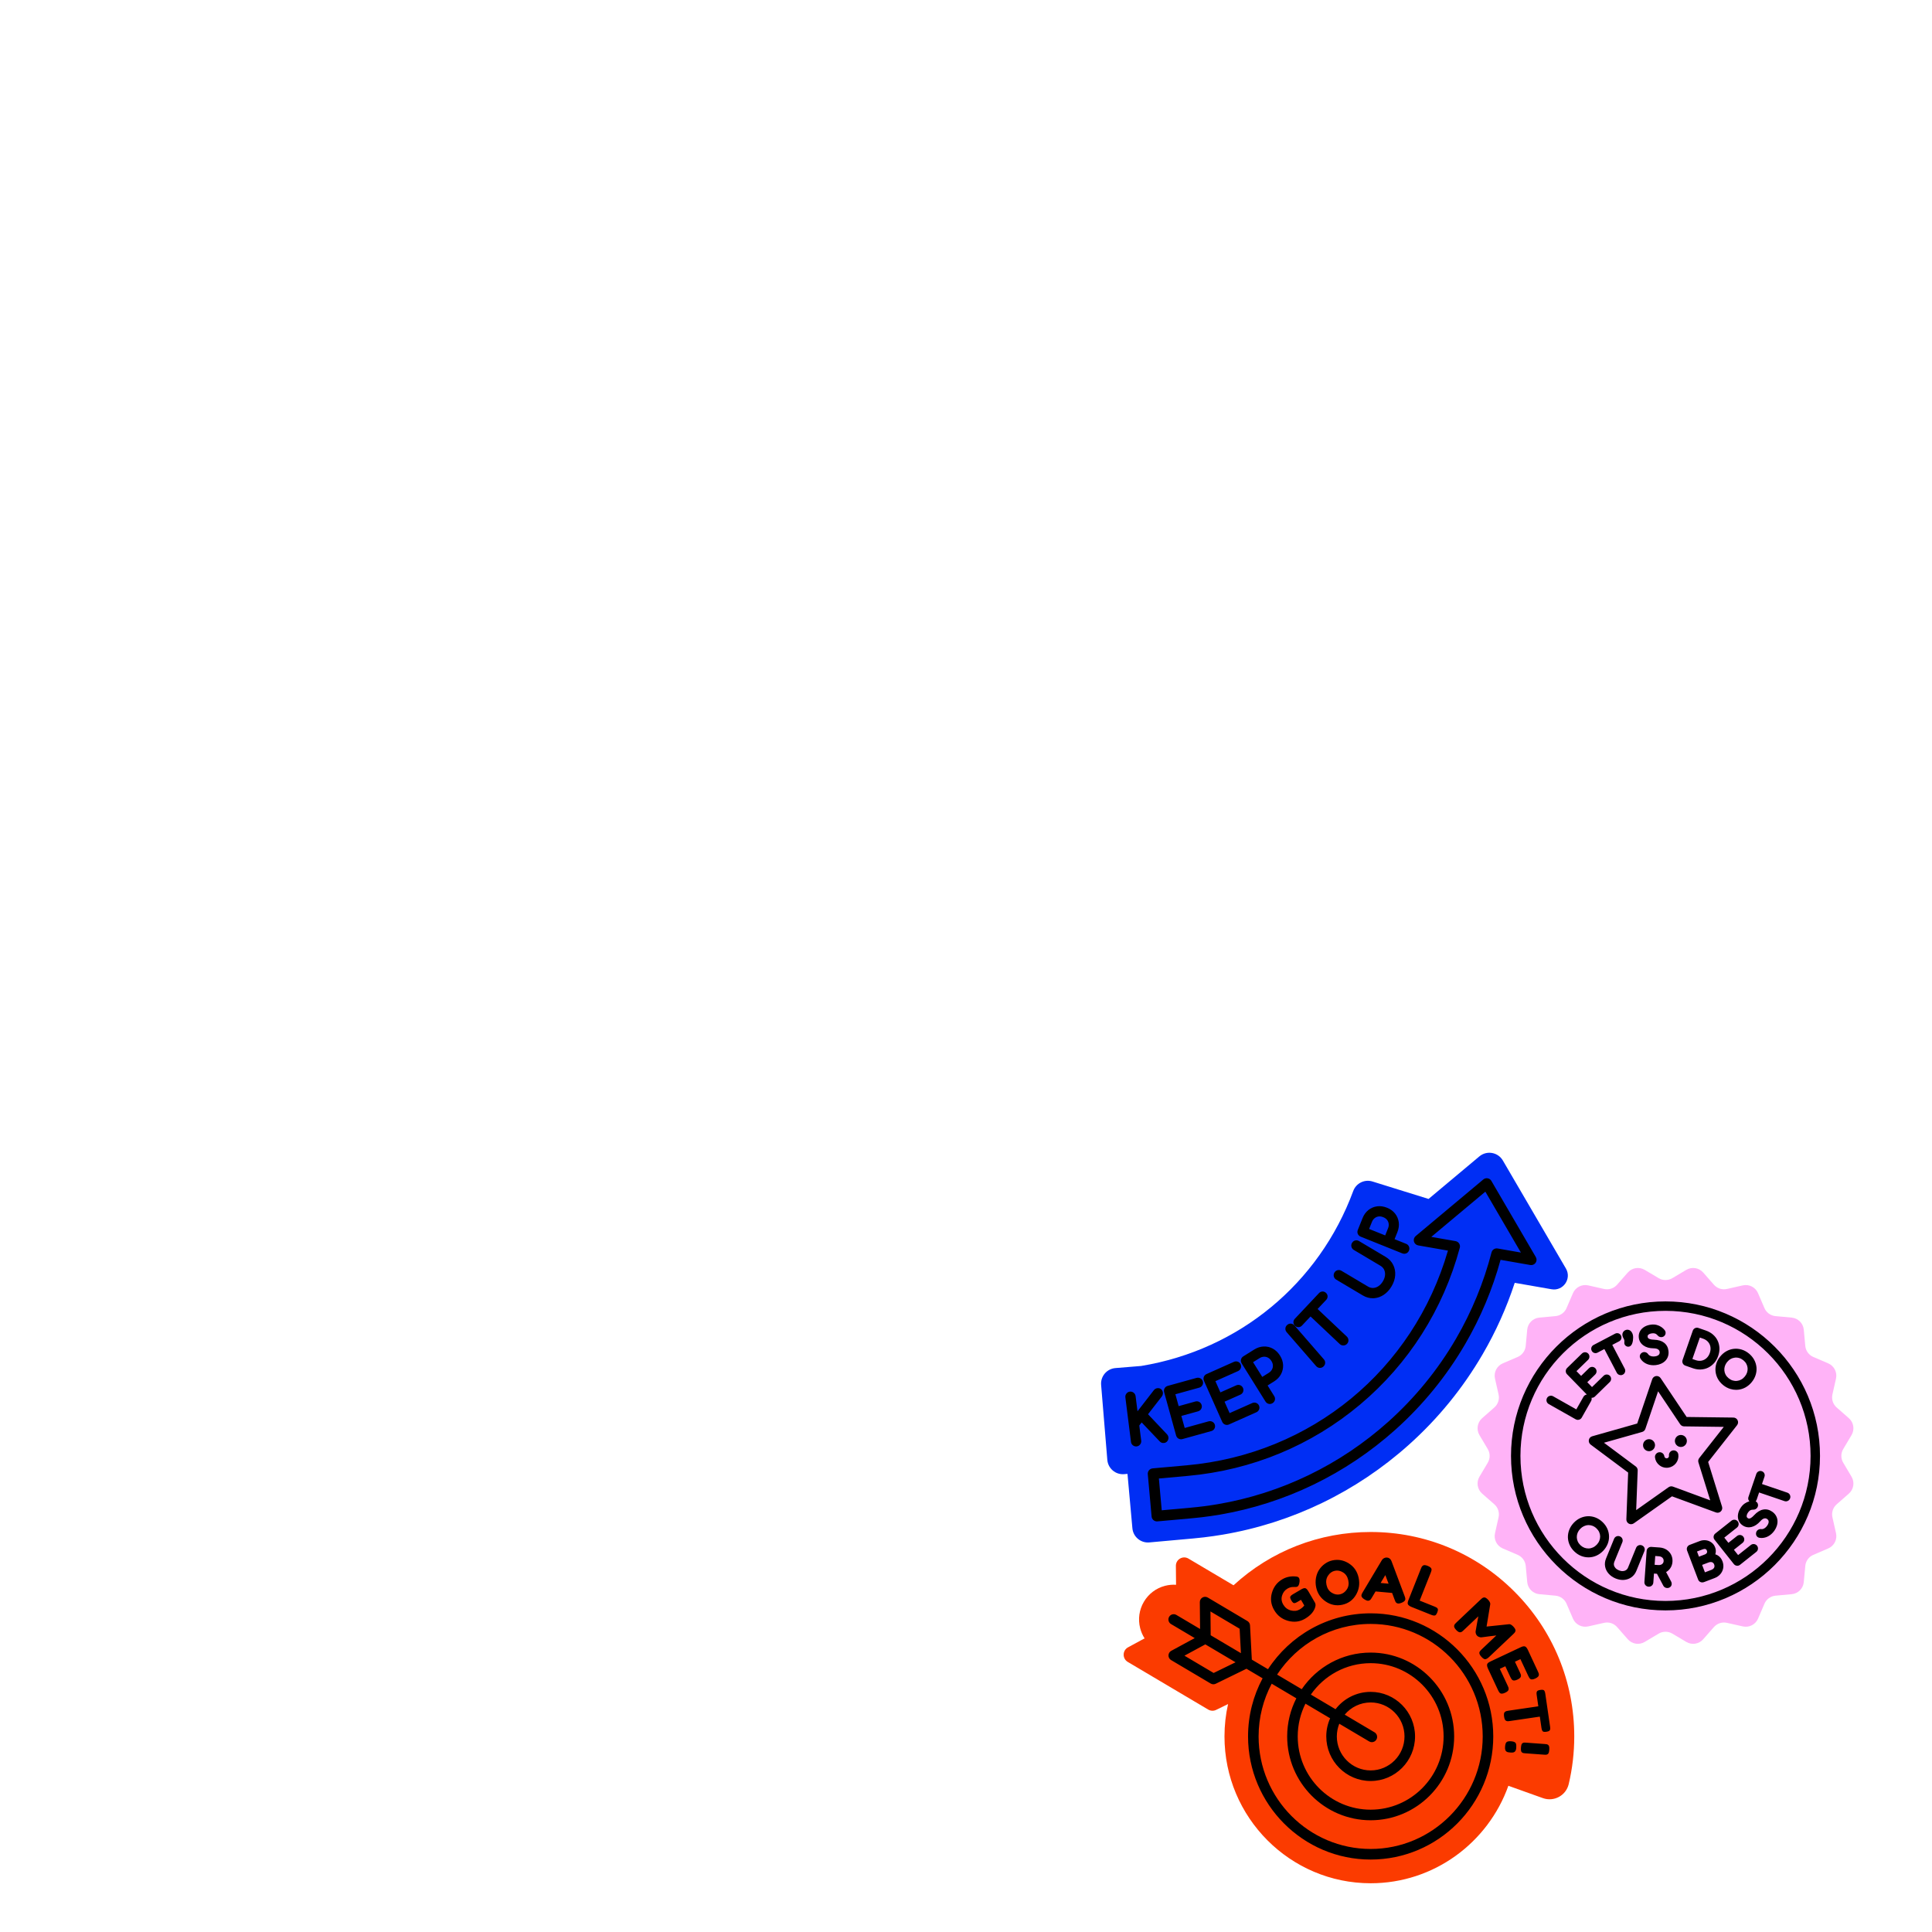 <svg xmlns="http://www.w3.org/2000/svg" xmlns:xlink="http://www.w3.org/1999/xlink" width="500" zoomAndPan="magnify" viewBox="0 0 375 375" height="500" preserveAspectRatio="xMidYMid meet" version="1.0"><defs><clipPath id="846aa68e19"><path d="M 213 223 L 305 223 L 305 300 L 213 300 Z M 213 223 " clip-rule="nonzero"/></clipPath><clipPath id="8657bae47a"><path d="M 208.852 232.656 L 301.949 221.613 L 309.988 289.387 L 216.891 300.43 Z M 208.852 232.656 " clip-rule="nonzero"/></clipPath><clipPath id="761ab7c13a"><path d="M 208.852 232.656 L 301.949 221.613 L 309.988 289.387 L 216.891 300.43 Z M 208.852 232.656 " clip-rule="nonzero"/></clipPath><clipPath id="ef90df4021"><path d="M 208.852 232.656 L 301.949 221.613 L 309.988 289.387 L 216.891 300.43 Z M 208.852 232.656 " clip-rule="nonzero"/></clipPath><clipPath id="0ded8dd9ff"><path d="M 218 228 L 299 228 L 299 296 L 218 296 Z M 218 228 " clip-rule="nonzero"/></clipPath><clipPath id="f2dbe218ab"><path d="M 208.852 232.656 L 301.949 221.613 L 309.988 289.387 L 216.891 300.43 Z M 208.852 232.656 " clip-rule="nonzero"/></clipPath><clipPath id="24a56f3e74"><path d="M 208.852 232.656 L 301.949 221.613 L 309.988 289.387 L 216.891 300.43 Z M 208.852 232.656 " clip-rule="nonzero"/></clipPath><clipPath id="f64a05c4ab"><path d="M 208.852 232.656 L 301.949 221.613 L 309.988 289.387 L 216.891 300.43 Z M 208.852 232.656 " clip-rule="nonzero"/></clipPath><clipPath id="b2e24b9268"><path d="M 286.523 246 L 360 246 L 360 319.34 L 286.523 319.34 Z M 286.523 246 " clip-rule="nonzero"/></clipPath><clipPath id="9f63dcfa3e"><path d="M 218 297.324 L 305.566 297.324 L 305.566 365.574 L 218 365.574 Z M 218 297.324 " clip-rule="nonzero"/></clipPath></defs><g clip-path="url(#846aa68e19)"><g clip-path="url(#8657bae47a)"><g clip-path="url(#761ab7c13a)"><g clip-path="url(#ef90df4021)"><path fill="#002ef4" d="M 301.152 250.242 L 294.008 248.996 C 292.426 253.824 290.336 258.477 287.77 262.875 C 283.941 269.445 279.125 275.355 273.449 280.434 C 263.254 289.566 250.766 295.598 237.344 297.871 C 236.141 298.074 234.922 298.25 233.699 298.395 C 233.008 298.477 232.309 298.551 231.617 298.613 L 223.082 299.383 C 221.418 299.531 219.945 298.301 219.797 296.633 L 218.844 286.078 L 218.195 286.133 C 216.531 286.27 215.07 285.027 214.93 283.363 L 213.727 268.812 C 213.59 267.145 214.828 265.684 216.492 265.543 L 221.496 265.133 C 240.523 261.996 256.039 249.121 262.664 231.168 C 263.223 229.656 264.863 228.848 266.398 229.328 L 277.281 232.715 L 287.148 224.453 C 288.586 223.254 290.758 223.633 291.703 225.254 L 303.945 246.223 C 305.102 248.207 303.41 250.641 301.152 250.242 Z M 301.152 250.242 " fill-opacity="1" fill-rule="nonzero"/></g></g></g></g><g clip-path="url(#0ded8dd9ff)"><g clip-path="url(#f2dbe218ab)"><g clip-path="url(#24a56f3e74)"><g clip-path="url(#f64a05c4ab)"><path fill="#000000" d="M 298.105 244 L 289.469 229.203 C 289.316 228.938 289.055 228.758 288.754 228.707 C 288.457 228.652 288.148 228.734 287.914 228.93 L 274.781 239.922 C 274.473 240.176 274.344 240.594 274.445 240.98 C 274.551 241.367 274.871 241.66 275.266 241.73 L 281.047 242.742 C 274.324 265.93 254.535 282.246 230.336 284.418 L 223.723 285.012 C 223.449 285.039 223.199 285.168 223.023 285.379 C 222.848 285.586 222.762 285.859 222.785 286.133 L 223.527 294.363 C 223.551 294.637 223.684 294.887 223.895 295.062 C 224.105 295.238 224.375 295.324 224.648 295.301 L 231.262 294.703 C 231.922 294.645 232.578 294.578 233.238 294.5 C 234.395 294.363 235.547 294.195 236.688 294.004 C 249.379 291.848 261.191 286.145 270.836 277.508 C 276.203 272.699 280.758 267.113 284.383 260.895 C 287.379 255.758 289.688 250.258 291.258 244.531 L 297.035 245.539 C 297.43 245.609 297.828 245.441 298.059 245.113 C 298.289 244.781 298.309 244.348 298.105 244 Z M 290.684 242.328 C 290.152 242.238 289.641 242.566 289.508 243.086 C 287.984 248.965 285.66 254.605 282.605 259.852 C 279.09 265.883 274.668 271.305 269.461 275.965 C 260.105 284.344 248.656 289.875 236.344 291.965 C 234.609 292.258 232.84 292.488 231.082 292.645 L 225.492 293.148 L 224.938 286.977 L 230.523 286.473 C 242.973 285.355 254.547 280.562 264.004 272.613 C 273.426 264.695 280.113 254.172 283.344 242.191 C 283.422 241.91 283.375 241.609 283.219 241.367 C 283.066 241.121 282.812 240.953 282.527 240.902 L 277.812 240.078 L 288.305 231.301 L 295.207 243.121 Z M 221.133 276.688 L 221.508 279.625 C 221.539 279.895 221.469 280.148 221.301 280.363 C 221.137 280.578 220.906 280.711 220.641 280.746 C 220.637 280.746 220.637 280.746 220.633 280.746 C 220.367 280.777 220.113 280.707 219.902 280.539 C 219.688 280.375 219.555 280.145 219.523 279.879 L 218.434 271.234 C 218.398 270.965 218.469 270.711 218.637 270.496 C 218.805 270.281 219.031 270.148 219.301 270.113 C 219.562 270.082 219.82 270.152 220.035 270.32 C 220.25 270.484 220.383 270.715 220.418 270.984 L 220.789 273.93 L 223.941 269.859 C 224.043 269.73 224.145 269.637 224.254 269.574 C 224.371 269.504 224.5 269.461 224.645 269.441 C 224.645 269.441 224.648 269.441 224.652 269.441 C 225.031 269.398 225.273 269.543 225.414 269.676 C 225.59 269.84 225.691 270.062 225.719 270.312 C 225.738 270.562 225.676 270.801 225.527 271.031 L 225.504 271.062 L 222.832 274.504 L 226.52 278.402 C 226.695 278.602 226.789 278.832 226.797 279.074 C 226.801 279.312 226.727 279.535 226.582 279.723 C 226.426 279.922 226.211 280.047 225.961 280.078 C 225.613 280.133 225.301 280.008 225.082 279.754 L 221.598 276.094 Z M 225.961 270.23 C 225.887 269.965 225.918 269.699 226.047 269.469 C 226.176 269.234 226.387 269.074 226.656 269 L 232.25 267.449 C 232.504 267.383 232.754 267.406 232.984 267.523 C 233.23 267.648 233.402 267.859 233.477 268.137 C 233.551 268.391 233.512 268.652 233.375 268.887 C 233.238 269.113 233.031 269.273 232.773 269.344 L 228.141 270.625 L 228.777 272.93 L 232.016 272.031 C 232.281 271.957 232.543 271.988 232.777 272.117 C 233.008 272.25 233.168 272.457 233.238 272.719 C 233.312 272.977 233.281 273.238 233.148 273.469 C 233.02 273.699 232.805 273.859 232.539 273.938 L 229.301 274.832 L 229.949 277.168 L 234.582 275.883 C 234.836 275.812 235.094 275.844 235.328 275.965 C 235.57 276.098 235.734 276.301 235.805 276.559 C 235.883 276.832 235.844 277.102 235.699 277.336 C 235.562 277.555 235.355 277.703 235.105 277.773 L 229.512 279.324 C 229.457 279.34 229.402 279.348 229.344 279.355 C 229.133 279.379 228.93 279.34 228.746 279.234 C 228.52 279.105 228.355 278.895 228.281 278.629 Z M 233.691 268.02 C 233.578 267.766 233.57 267.5 233.664 267.25 C 233.758 267 233.945 266.812 234.199 266.699 L 239.504 264.332 C 239.742 264.227 239.996 264.215 240.238 264.297 C 240.5 264.383 240.699 264.566 240.816 264.828 C 240.922 265.07 240.926 265.332 240.824 265.586 C 240.723 265.832 240.543 266.02 240.301 266.125 L 235.91 268.082 L 236.879 270.262 L 239.949 268.898 C 240.199 268.785 240.465 268.773 240.715 268.871 C 240.961 268.965 241.152 269.148 241.262 269.395 C 241.371 269.641 241.379 269.902 241.285 270.152 C 241.188 270.398 241.004 270.59 240.75 270.703 L 237.68 272.07 L 238.668 274.285 L 243.059 272.332 C 243.301 272.223 243.559 272.211 243.809 272.301 C 244.066 272.395 244.258 272.574 244.367 272.812 C 244.484 273.078 244.488 273.348 244.379 273.602 C 244.273 273.836 244.094 274.016 243.855 274.121 L 238.551 276.484 C 238.449 276.531 238.348 276.559 238.246 276.57 C 238.09 276.59 237.934 276.57 237.785 276.512 C 237.539 276.418 237.344 276.234 237.23 275.977 Z M 245.629 272.035 C 245.777 272.27 245.992 272.426 246.25 272.484 C 246.363 272.512 246.473 272.516 246.582 272.504 C 246.727 272.484 246.871 272.438 247.004 272.352 C 247.238 272.203 247.398 271.988 247.457 271.73 C 247.516 271.473 247.469 271.207 247.32 270.973 L 246.039 268.922 L 247.293 268.137 C 247.887 267.77 248.34 267.297 248.637 266.742 C 248.938 266.184 249.074 265.582 249.047 264.953 C 249.023 264.332 248.82 263.715 248.457 263.133 C 248.082 262.535 247.613 262.074 247.062 261.773 C 246.512 261.469 245.906 261.328 245.273 261.355 C 244.645 261.379 244.023 261.578 243.434 261.949 L 241.332 263.262 C 241.094 263.41 240.938 263.625 240.879 263.887 C 240.816 264.145 240.867 264.406 241.012 264.641 Z M 247.066 265.035 C 247.082 265.32 247.02 265.578 246.883 265.828 C 246.746 266.086 246.539 266.297 246.258 266.473 L 245.004 267.258 L 243.219 264.398 L 244.473 263.617 C 244.754 263.441 245.035 263.352 245.324 263.34 C 245.613 263.328 245.879 263.391 246.129 263.527 C 246.387 263.668 246.598 263.879 246.785 264.18 C 246.965 264.461 247.055 264.742 247.066 265.035 Z M 249.742 258.578 C 249.562 258.367 249.477 258.117 249.492 257.852 C 249.512 257.586 249.633 257.352 249.844 257.168 C 250.051 256.984 250.301 256.898 250.566 256.918 C 250.832 256.934 251.07 257.059 251.25 257.266 L 256.961 263.844 C 257.145 264.055 257.23 264.305 257.211 264.57 C 257.195 264.836 257.074 265.07 256.863 265.254 C 256.703 265.395 256.52 265.477 256.324 265.5 C 256.262 265.508 256.203 265.512 256.141 265.508 C 255.875 265.488 255.637 265.367 255.457 265.156 Z M 251.363 257.34 C 251.168 257.152 251.059 256.922 251.051 256.664 C 251.047 256.41 251.141 256.172 251.324 255.977 L 252.984 254.215 L 256.02 250.988 C 256.207 250.793 256.438 250.688 256.691 250.68 C 256.949 250.672 257.184 250.766 257.379 250.953 C 257.57 251.129 257.676 251.359 257.684 251.613 C 257.691 251.871 257.598 252.105 257.41 252.305 L 255.746 254.074 L 261.414 259.426 C 261.605 259.609 261.715 259.844 261.73 260.109 C 261.746 260.383 261.648 260.633 261.457 260.84 C 261.293 261.012 261.086 261.117 260.855 261.145 C 260.824 261.148 260.789 261.148 260.758 261.152 C 260.492 261.16 260.242 261.066 260.047 260.879 L 254.375 255.527 L 252.715 257.289 C 252.531 257.488 252.301 257.594 252.043 257.602 C 251.789 257.609 251.555 257.52 251.363 257.34 Z M 258.895 247.766 C 258.828 247.508 258.867 247.246 259.008 247.008 C 259.152 246.77 259.359 246.609 259.617 246.543 C 259.879 246.477 260.141 246.52 260.379 246.66 L 265.531 249.723 C 265.863 249.918 266.195 250.008 266.539 249.992 C 266.891 249.977 267.223 249.863 267.551 249.648 C 267.887 249.422 268.184 249.102 268.426 248.688 C 268.668 248.281 268.805 247.875 268.836 247.48 C 268.867 247.094 268.805 246.75 268.652 246.43 C 268.5 246.121 268.262 245.875 267.93 245.676 L 262.777 242.613 C 262.539 242.473 262.379 242.258 262.312 242 C 262.246 241.746 262.285 241.48 262.426 241.242 C 262.613 240.93 262.867 240.812 263.051 240.77 C 263.305 240.711 263.559 240.754 263.793 240.895 L 268.949 243.957 C 269.598 244.344 270.09 244.855 270.406 245.488 C 270.723 246.109 270.855 246.797 270.805 247.531 C 270.758 248.25 270.52 248.973 270.102 249.68 C 269.68 250.395 269.156 250.953 268.547 251.348 C 268.02 251.691 267.457 251.895 266.875 251.965 C 266.77 251.977 266.664 251.988 266.555 251.988 C 265.852 252.012 265.164 251.828 264.512 251.438 L 259.359 248.375 C 259.121 248.234 258.961 248.023 258.895 247.766 Z M 264.109 240.035 L 272.188 243.281 C 272.352 243.348 272.523 243.371 272.684 243.352 C 272.777 243.34 272.867 243.316 272.953 243.281 C 273.195 243.176 273.383 242.984 273.484 242.73 L 273.484 242.727 C 273.586 242.469 273.586 242.203 273.48 241.961 C 273.379 241.715 273.188 241.531 272.93 241.426 L 270.684 240.523 L 271.234 239.152 C 271.492 238.504 271.582 237.855 271.496 237.23 C 271.41 236.602 271.168 236.035 270.777 235.543 C 270.387 235.055 269.863 234.68 269.223 234.422 C 268.582 234.164 267.949 234.07 267.34 234.141 C 267.328 234.145 267.312 234.145 267.301 234.148 C 266.676 234.23 266.105 234.469 265.605 234.867 C 265.113 235.258 264.73 235.789 264.473 236.434 L 263.551 238.734 C 263.445 238.992 263.445 239.258 263.551 239.504 C 263.66 239.75 263.852 239.934 264.109 240.035 Z M 266.82 236.441 C 267.047 236.262 267.297 236.156 267.578 236.117 C 267.871 236.082 268.168 236.125 268.492 236.258 C 268.805 236.383 269.043 236.551 269.227 236.777 C 269.402 237 269.508 237.246 269.543 237.531 C 269.582 237.82 269.543 238.113 269.414 238.422 L 268.867 239.793 L 265.742 238.539 L 266.293 237.168 C 266.418 236.859 266.59 236.621 266.82 236.441 Z M 266.82 236.441 " fill-opacity="1" fill-rule="nonzero"/></g></g></g></g><g clip-path="url(#b2e24b9268)"><path fill="#ffb3f7" d="M 359.383 286.629 C 360.023 287.703 359.805 289.082 358.863 289.906 L 356.496 291.988 C 355.777 292.617 355.465 293.586 355.676 294.512 L 356.371 297.59 C 356.645 298.812 356.012 300.055 354.863 300.551 L 351.965 301.797 C 351.09 302.172 350.492 302.996 350.406 303.941 L 350.113 307.082 C 350 308.328 349.012 309.316 347.766 309.43 L 344.625 309.719 C 343.68 309.809 342.855 310.406 342.48 311.281 L 341.234 314.18 C 340.738 315.328 339.496 315.961 338.273 315.684 L 335.195 314.992 C 334.27 314.781 333.301 315.098 332.672 315.809 L 330.59 318.18 C 329.766 319.121 328.387 319.34 327.312 318.699 L 324.602 317.086 C 323.781 316.602 322.766 316.602 321.945 317.086 L 319.234 318.699 C 318.16 319.34 316.781 319.121 315.957 318.18 L 313.875 315.809 C 313.246 315.094 312.277 314.781 311.352 314.992 L 308.273 315.684 C 307.051 315.961 305.809 315.328 305.312 314.18 L 304.066 311.281 C 303.691 310.406 302.867 309.809 301.922 309.719 L 298.781 309.43 C 297.535 309.316 296.547 308.328 296.434 307.082 L 296.145 303.941 C 296.055 302.996 295.457 302.172 294.582 301.797 L 291.684 300.551 C 290.535 300.055 289.902 298.812 290.18 297.59 L 290.871 294.512 C 291.082 293.586 290.766 292.617 290.055 291.988 L 287.68 289.906 C 286.742 289.082 286.523 287.703 287.16 286.629 L 288.773 283.918 C 289.258 283.098 289.258 282.082 288.773 281.262 L 287.16 278.551 C 286.523 277.473 286.742 276.098 287.68 275.27 L 290.051 273.188 C 290.766 272.562 291.082 271.594 290.871 270.664 L 290.176 267.586 C 289.902 266.367 290.535 265.125 291.684 264.629 L 294.582 263.383 C 295.457 263.008 296.055 262.184 296.141 261.234 L 296.43 258.094 C 296.547 256.852 297.531 255.863 298.777 255.746 L 301.922 255.457 C 302.867 255.371 303.691 254.77 304.066 253.898 L 305.312 251 C 305.809 249.852 307.051 249.219 308.27 249.492 L 311.348 250.188 C 312.277 250.395 313.246 250.082 313.871 249.367 L 315.953 246.996 C 316.781 246.059 318.156 245.84 319.234 246.477 L 321.945 248.09 C 322.762 248.574 323.781 248.574 324.598 248.09 L 327.312 246.477 C 328.387 245.84 329.766 246.059 330.59 246.996 L 332.672 249.367 C 333.297 250.082 334.266 250.398 335.195 250.188 L 338.273 249.492 C 339.492 249.215 340.738 249.852 341.23 251 L 342.477 253.898 C 342.852 254.773 343.676 255.371 344.625 255.457 L 347.766 255.746 C 349.012 255.863 349.996 256.848 350.113 258.094 L 350.402 261.234 C 350.488 262.184 351.09 263.008 351.961 263.383 L 354.859 264.629 C 356.008 265.125 356.641 266.367 356.367 267.586 L 355.672 270.664 C 355.465 271.594 355.777 272.562 356.492 273.188 L 358.863 275.27 C 359.805 276.098 360.02 277.473 359.383 278.551 L 357.77 281.262 C 357.285 282.078 357.285 283.098 357.77 283.914 Z M 359.383 286.629 " fill-opacity="1" fill-rule="nonzero"/></g><path fill="#000000" d="M 308.395 279.496 C 308.332 279.84 308.465 280.188 308.746 280.395 L 316.023 285.824 L 315.676 294.898 C 315.664 295.246 315.852 295.574 316.156 295.738 C 316.293 295.812 316.441 295.848 316.594 295.848 C 316.777 295.848 316.965 295.789 317.121 295.68 L 324.535 290.434 L 333.059 293.566 C 333.383 293.688 333.75 293.613 334.004 293.371 C 334.258 293.133 334.352 292.77 334.246 292.438 L 331.551 283.766 L 337.164 276.629 C 337.379 276.355 337.422 275.98 337.27 275.668 C 337.121 275.352 336.805 275.152 336.457 275.148 L 327.375 275.035 L 322.324 267.488 C 322.129 267.199 321.789 267.047 321.445 267.09 C 321.098 267.137 320.809 267.375 320.699 267.703 L 317.781 276.305 L 309.047 278.781 C 308.707 278.875 308.457 279.152 308.395 279.496 Z M 318.742 277.938 C 319.035 277.855 319.266 277.633 319.363 277.348 L 321.836 270.051 L 326.125 276.453 C 326.293 276.703 326.574 276.855 326.875 276.859 L 334.582 276.957 L 329.816 283.016 C 329.633 283.25 329.574 283.566 329.664 283.852 L 331.953 291.211 L 324.719 288.551 C 324.438 288.449 324.121 288.488 323.875 288.664 L 317.582 293.113 L 317.875 285.414 C 317.887 285.113 317.75 284.824 317.508 284.645 L 311.328 280.035 Z M 318.922 280.664 C 318.836 280.023 319.285 279.438 319.922 279.355 C 320.559 279.27 321.145 279.719 321.23 280.355 C 321.312 280.992 320.863 281.578 320.227 281.664 C 319.59 281.75 319.004 281.301 318.922 280.664 Z M 325.102 279.844 C 325.02 279.207 325.465 278.621 326.102 278.535 C 326.742 278.453 327.328 278.898 327.41 279.535 C 327.492 280.176 327.047 280.762 326.41 280.844 C 325.773 280.93 325.188 280.48 325.102 279.844 Z M 323.273 252.602 C 306.738 252.602 293.285 266.055 293.285 282.59 C 293.285 299.125 306.738 312.578 323.273 312.578 C 339.809 312.578 353.262 299.125 353.262 282.59 C 353.262 266.055 339.809 252.602 323.273 252.602 Z M 323.273 310.746 C 307.746 310.746 295.117 298.117 295.117 282.59 C 295.117 267.066 307.746 254.434 323.273 254.434 C 338.797 254.434 351.43 267.066 351.43 282.59 C 351.43 298.117 338.801 310.746 323.273 310.746 Z M 322.023 281.883 C 322.523 281.816 322.984 282.168 323.051 282.668 C 323.07 282.832 323.168 282.926 323.223 282.969 C 323.277 283.012 323.395 283.082 323.559 283.059 C 323.805 283.027 323.98 282.797 323.945 282.551 C 323.883 282.051 324.234 281.59 324.734 281.523 C 325.234 281.457 325.695 281.809 325.762 282.309 C 325.844 282.914 325.684 283.512 325.312 284 C 324.941 284.48 324.402 284.793 323.797 284.875 C 323.695 284.887 323.594 284.895 323.492 284.895 C 322.992 284.895 322.512 284.73 322.109 284.422 C 321.625 284.051 321.312 283.516 321.234 282.91 C 321.168 282.41 321.523 281.949 322.023 281.883 Z M 308.957 262.195 C 308.848 261.988 308.824 261.762 308.891 261.551 C 308.957 261.34 309.102 261.168 309.309 261.059 L 313.492 258.863 C 313.699 258.754 313.922 258.734 314.137 258.801 C 314.352 258.867 314.52 259.012 314.629 259.219 C 314.734 259.422 314.754 259.641 314.688 259.855 C 314.625 260.07 314.477 260.238 314.27 260.348 L 312.941 261.043 L 315.355 265.645 C 315.465 265.852 315.488 266.074 315.422 266.293 C 315.355 266.523 315.207 266.707 314.992 266.816 C 314.863 266.883 314.73 266.918 314.594 266.918 C 314.504 266.918 314.414 266.902 314.332 266.875 C 314.105 266.805 313.93 266.66 313.82 266.453 L 311.406 261.848 L 310.086 262.543 C 309.879 262.652 309.656 262.672 309.441 262.605 C 309.23 262.539 309.062 262.398 308.957 262.195 Z M 305.836 275.484 L 300.609 272.527 C 300.402 272.41 300.262 272.23 300.199 272.004 C 300.137 271.777 300.164 271.547 300.281 271.344 C 300.395 271.141 300.574 271 300.805 270.938 C 301.031 270.875 301.258 270.902 301.461 271.016 L 305.961 273.562 L 307.344 271.121 C 307.453 270.926 307.625 270.785 307.836 270.715 C 307.891 270.699 307.945 270.684 308 270.68 L 304.164 266.746 C 303.996 266.574 303.91 266.363 303.914 266.129 C 303.914 265.898 304.008 265.688 304.18 265.52 L 307.047 262.723 C 307.211 262.566 307.41 262.477 307.633 262.469 C 307.867 262.461 308.094 262.551 308.27 262.73 C 308.43 262.898 308.512 263.109 308.504 263.348 C 308.496 263.578 308.406 263.785 308.242 263.945 L 305.992 266.137 L 306.895 267.059 L 308.426 265.566 C 308.594 265.402 308.805 265.312 309.035 265.312 C 309.035 265.312 309.035 265.312 309.039 265.312 C 309.273 265.316 309.48 265.406 309.645 265.574 C 309.809 265.742 309.891 265.953 309.891 266.184 C 309.887 266.414 309.793 266.625 309.625 266.793 L 308.09 268.289 L 309.008 269.23 L 311.258 267.039 C 311.418 266.879 311.629 266.793 311.855 266.789 C 312.109 266.793 312.312 266.879 312.473 267.039 C 312.645 267.219 312.73 267.438 312.715 267.68 C 312.703 267.902 312.609 268.102 312.449 268.258 L 309.582 271.059 C 309.414 271.223 309.203 271.309 308.98 271.309 C 308.957 271.309 308.934 271.309 308.914 271.305 C 308.914 271.312 308.918 271.316 308.918 271.324 C 308.969 271.543 308.938 271.758 308.824 271.953 L 307.016 275.152 C 306.902 275.352 306.727 275.492 306.508 275.559 C 306.43 275.582 306.344 275.598 306.262 275.598 C 306.117 275.598 305.969 275.559 305.836 275.484 Z M 347.461 290.82 C 347.387 291.043 347.234 291.219 347.023 291.32 C 346.812 291.426 346.582 291.438 346.363 291.363 L 341.441 289.688 L 340.961 291.098 C 340.918 291.219 340.855 291.324 340.773 291.414 C 340.879 291.465 340.957 291.535 341.016 291.594 C 341.176 291.77 341.25 291.992 341.23 292.234 L 341.227 292.27 C 341.188 292.504 341.07 292.699 340.887 292.836 C 340.715 292.973 340.508 293.035 340.285 293.02 C 340.191 293.016 340.074 293.031 339.949 293.059 C 339.848 293.086 339.742 293.133 339.641 293.203 C 339.531 293.281 339.418 293.398 339.305 293.559 C 339.121 293.828 339.027 294.078 339.027 294.297 C 339.027 294.453 339.094 294.562 339.25 294.672 C 339.324 294.723 339.402 294.75 339.496 294.754 C 339.582 294.758 339.703 294.719 339.848 294.641 C 340.027 294.539 340.234 294.359 340.469 294.105 C 341.031 293.496 341.613 293.129 342.191 293.012 C 342.809 292.887 343.406 293.02 343.965 293.406 C 344.285 293.625 344.531 293.883 344.703 294.176 C 344.879 294.473 344.984 294.797 345.008 295.137 C 345.031 295.461 344.992 295.793 344.891 296.129 C 344.793 296.449 344.637 296.766 344.434 297.062 C 344.195 297.406 343.918 297.699 343.609 297.93 C 343.293 298.168 342.957 298.336 342.602 298.43 C 342.379 298.492 342.148 298.523 341.926 298.523 C 341.793 298.523 341.656 298.512 341.523 298.488 C 341.262 298.453 341.039 298.297 340.922 298.059 C 340.852 297.914 340.789 297.68 340.891 297.379 C 340.961 297.176 341.102 297.008 341.297 296.902 C 341.473 296.809 341.672 296.773 341.867 296.801 C 341.973 296.816 342.09 296.801 342.219 296.762 C 342.355 296.719 342.496 296.645 342.629 296.539 C 342.773 296.426 342.91 296.277 343.031 296.098 C 343.164 295.91 343.246 295.727 343.281 295.551 C 343.312 295.398 343.305 295.266 343.258 295.141 C 343.215 295.027 343.129 294.926 342.996 294.836 C 342.824 294.719 342.656 294.684 342.445 294.727 C 342.211 294.773 341.949 294.957 341.664 295.277 C 341.148 295.859 340.59 296.23 339.996 296.379 C 339.355 296.535 338.762 296.434 338.234 296.07 C 337.855 295.809 337.59 295.473 337.445 295.066 C 337.309 294.68 337.281 294.258 337.371 293.816 C 337.453 293.398 337.637 292.984 337.918 292.578 C 338.129 292.266 338.383 292.012 338.664 291.82 C 338.938 291.633 339.23 291.496 339.527 291.414 C 339.535 291.414 339.547 291.41 339.555 291.406 C 339.496 291.348 339.449 291.277 339.41 291.203 C 339.312 291 339.301 290.777 339.375 290.559 L 340.898 286.086 C 340.977 285.867 341.121 285.695 341.32 285.598 C 341.523 285.5 341.746 285.484 341.969 285.562 C 342.184 285.637 342.352 285.781 342.449 285.98 C 342.547 286.184 342.559 286.406 342.484 286.629 L 342 288.047 L 346.922 289.723 C 347.137 289.797 347.309 289.945 347.414 290.145 C 347.523 290.355 347.539 290.59 347.461 290.82 Z M 332.984 266.184 C 333.031 266.684 333.184 267.168 333.43 267.625 C 333.68 268.078 334.023 268.488 334.461 268.844 C 334.895 269.195 335.367 269.449 335.863 269.598 C 336.23 269.711 336.605 269.766 336.98 269.766 C 337.109 269.766 337.238 269.762 337.363 269.746 C 337.867 269.695 338.352 269.543 338.805 269.293 C 339.254 269.043 339.664 268.695 340.02 268.258 C 340.371 267.828 340.625 267.359 340.773 266.867 C 340.93 266.371 340.977 265.867 340.93 265.363 C 340.875 264.863 340.727 264.379 340.477 263.922 C 340.23 263.469 339.883 263.059 339.453 262.707 C 339.016 262.352 338.543 262.098 338.047 261.949 C 337.551 261.801 337.047 261.75 336.547 261.805 C 336.047 261.855 335.562 262.012 335.109 262.262 C 334.656 262.512 334.254 262.855 333.902 263.285 C 333.547 263.723 333.289 264.191 333.137 264.684 C 332.984 265.18 332.934 265.68 332.984 266.184 Z M 334.789 265.176 C 334.879 264.895 335.027 264.621 335.234 264.367 C 335.438 264.117 335.672 263.918 335.93 263.777 C 336.184 263.633 336.457 263.547 336.738 263.516 C 336.816 263.504 336.895 263.5 336.969 263.5 C 337.172 263.5 337.375 263.531 337.578 263.59 C 337.855 263.672 338.125 263.82 338.379 264.023 C 338.629 264.227 338.824 264.461 338.961 264.715 C 339.098 264.969 339.18 265.242 339.207 265.52 C 339.234 265.801 339.203 266.086 339.117 266.367 C 339.027 266.648 338.883 266.918 338.676 267.168 C 338.473 267.422 338.234 267.625 337.977 267.766 C 337.723 267.91 337.449 267.996 337.168 268.027 C 336.887 268.062 336.605 268.035 336.328 267.953 C 336.051 267.871 335.785 267.727 335.535 267.523 C 335.281 267.316 335.082 267.082 334.941 266.824 C 334.805 266.57 334.723 266.301 334.699 266.02 C 334.672 265.742 334.703 265.457 334.789 265.176 Z M 314.949 259.367 C 314.867 259.098 314.891 258.832 315.02 258.602 C 315.145 258.375 315.344 258.215 315.598 258.137 C 315.898 258.043 316.207 258.102 316.465 258.301 C 316.668 258.461 316.82 258.699 316.914 259.008 C 316.969 259.188 316.992 259.387 316.992 259.625 C 316.988 259.828 316.973 260.035 316.941 260.242 C 316.906 260.469 316.852 260.664 316.777 260.836 C 316.66 261.117 316.48 261.297 316.246 261.367 L 316.234 261.371 C 316.168 261.391 316.098 261.398 316.031 261.398 C 315.871 261.398 315.719 261.348 315.586 261.25 C 315.363 261.094 315.25 260.844 315.281 260.562 C 315.305 260.344 315.293 260.23 315.285 260.184 C 315.266 260.066 315.242 260 315.227 259.965 C 315.195 259.895 315.16 259.828 315.125 259.77 C 315.051 259.652 314.992 259.516 314.949 259.367 Z M 318.09 259.633 C 318.039 259.172 318.121 258.754 318.332 258.379 C 318.531 258.02 318.832 257.727 319.223 257.504 C 319.594 257.293 320.027 257.16 320.52 257.105 C 320.895 257.062 321.25 257.086 321.578 257.172 C 321.902 257.258 322.195 257.391 322.449 257.562 C 322.703 257.734 322.922 257.934 323.094 258.156 C 323.289 258.398 323.309 258.645 323.289 258.805 C 323.262 259.039 323.145 259.242 322.945 259.383 L 322.914 259.406 C 322.715 259.527 322.492 259.566 322.27 259.52 C 322.055 259.477 321.871 259.359 321.738 259.188 C 321.672 259.109 321.586 259.031 321.484 258.957 C 321.402 258.898 321.297 258.852 321.172 258.82 C 321.043 258.785 320.879 258.777 320.688 258.797 C 320.359 258.832 320.109 258.926 319.945 259.07 C 319.824 259.176 319.785 259.293 319.809 259.484 C 319.816 259.578 319.848 259.652 319.906 259.723 C 319.945 259.773 320.031 259.848 320.223 259.914 C 320.418 259.984 320.688 260.027 321.035 260.035 C 321.863 260.062 322.523 260.258 322.992 260.621 C 323.488 261.004 323.777 261.543 323.852 262.219 C 323.895 262.602 323.863 262.961 323.754 263.285 C 323.645 263.613 323.465 263.898 323.227 264.141 C 322.996 264.371 322.719 264.559 322.398 264.699 C 322.094 264.836 321.754 264.926 321.395 264.965 C 321.246 264.984 321.098 264.992 320.949 264.992 C 320.691 264.992 320.438 264.965 320.199 264.914 C 319.816 264.828 319.465 264.684 319.164 264.477 C 318.852 264.27 318.602 264.008 318.414 263.699 C 318.27 263.477 318.242 263.207 318.344 262.965 C 318.406 262.816 318.543 262.613 318.836 262.496 C 319.039 262.414 319.254 262.414 319.461 262.492 C 319.648 262.562 319.805 262.691 319.914 262.859 C 319.973 262.945 320.059 263.027 320.172 263.094 C 320.293 263.172 320.441 263.227 320.609 263.262 C 320.789 263.297 320.992 263.301 321.207 263.277 C 321.434 263.25 321.629 263.195 321.785 263.105 C 321.918 263.027 322.016 262.934 322.078 262.82 C 322.137 262.711 322.156 262.582 322.141 262.422 C 322.117 262.219 322.031 262.066 321.859 261.934 C 321.672 261.789 321.363 261.711 320.934 261.707 C 320.156 261.699 319.508 261.52 319.008 261.164 C 318.469 260.785 318.16 260.27 318.09 259.633 Z M 333.387 301.887 C 333.242 301.805 333.094 301.742 332.938 301.691 C 332.957 301.637 332.973 301.582 332.984 301.523 C 333.082 301.137 333.055 300.742 332.906 300.355 C 332.754 299.949 332.512 299.621 332.184 299.387 C 331.871 299.156 331.508 299.012 331.109 298.965 C 330.711 298.918 330.309 298.969 329.91 299.121 L 327.969 299.859 C 327.746 299.945 327.578 300.102 327.48 300.312 C 327.387 300.523 327.383 300.754 327.469 300.98 L 329.605 306.59 C 329.695 306.836 329.875 307.016 330.113 307.094 C 330.207 307.129 330.309 307.145 330.41 307.145 C 330.527 307.145 330.645 307.121 330.762 307.078 L 332.797 306.305 C 333.254 306.129 333.629 305.875 333.918 305.539 C 334.211 305.199 334.395 304.809 334.473 304.371 C 334.551 303.938 334.5 303.488 334.328 303.035 C 334.129 302.516 333.812 302.129 333.387 301.887 Z M 329.77 302.152 L 329.387 301.148 L 330.52 300.719 C 330.723 300.641 330.895 300.625 331.051 300.676 C 331.098 300.691 331.211 300.727 331.301 300.965 C 331.387 301.195 331.348 301.316 331.305 301.398 C 331.227 301.543 331.098 301.648 330.898 301.723 Z M 332.773 304.094 C 332.75 304.223 332.695 304.336 332.602 304.438 C 332.5 304.551 332.363 304.641 332.191 304.707 L 330.926 305.188 L 330.379 303.75 L 331.641 303.27 C 331.82 303.203 331.984 303.176 332.133 303.191 C 332.27 303.203 332.387 303.25 332.484 303.324 C 332.586 303.398 332.66 303.508 332.715 303.652 C 332.781 303.816 332.797 303.961 332.773 304.094 Z M 327.125 265.066 L 328.578 265.574 C 329.043 265.738 329.512 265.82 329.961 265.82 C 330.016 265.82 330.07 265.816 330.129 265.816 C 330.637 265.793 331.117 265.672 331.562 265.453 C 332.004 265.238 332.395 264.934 332.727 264.551 C 333.059 264.168 333.32 263.707 333.5 263.184 C 333.684 262.66 333.766 262.141 333.742 261.637 C 333.715 261.133 333.598 260.652 333.387 260.211 C 333.176 259.766 332.871 259.371 332.484 259.035 C 332.105 258.707 331.645 258.445 331.121 258.262 L 329.668 257.758 C 329.441 257.68 329.211 257.691 329.004 257.793 C 328.797 257.891 328.645 258.066 328.566 258.293 L 326.59 263.965 C 326.512 264.191 326.523 264.418 326.625 264.629 C 326.727 264.836 326.898 264.988 327.125 265.066 Z M 329.941 259.617 L 330.574 259.836 C 330.977 259.977 331.301 260.191 331.539 260.469 C 331.781 260.746 331.93 261.062 331.992 261.434 C 332.055 261.805 332.016 262.203 331.871 262.617 C 331.727 263.027 331.512 263.367 331.23 263.617 C 330.949 263.871 330.637 264.027 330.273 264.102 C 329.91 264.172 329.527 264.141 329.125 264 L 328.492 263.777 Z M 324.367 301.777 C 324.164 301.371 323.859 301.039 323.465 300.789 C 323.078 300.547 322.629 300.402 322.129 300.367 L 320.539 300.254 C 320.301 300.234 320.078 300.305 319.902 300.457 C 319.727 300.609 319.625 300.816 319.609 301.059 L 319.18 307.047 C 319.16 307.285 319.23 307.504 319.383 307.68 C 319.535 307.855 319.742 307.957 319.98 307.973 C 320.219 307.992 320.438 307.918 320.613 307.77 C 320.789 307.613 320.891 307.41 320.91 307.168 L 321.035 305.426 L 321.617 305.469 L 322.828 307.746 C 322.895 307.879 322.98 307.984 323.082 308.062 C 323.207 308.16 323.363 308.215 323.543 308.23 C 323.57 308.23 323.598 308.234 323.625 308.234 C 324.051 308.234 324.266 307.992 324.359 307.848 C 324.453 307.695 324.578 307.379 324.355 306.957 L 323.391 305.137 C 323.703 304.961 323.965 304.723 324.176 304.43 C 324.438 304.062 324.59 303.633 324.625 303.148 C 324.66 302.648 324.574 302.188 324.367 301.777 Z M 322.91 303.023 C 322.902 303.184 322.852 303.316 322.77 303.426 C 322.68 303.547 322.566 303.637 322.422 303.699 C 322.266 303.766 322.09 303.789 321.887 303.777 L 321.16 303.727 L 321.281 302.02 L 322.008 302.074 C 322.211 302.09 322.379 302.137 322.523 302.227 C 322.656 302.312 322.758 302.422 322.828 302.559 C 322.898 302.691 322.926 302.844 322.91 303.023 Z M 319.172 301.09 L 317.613 304.918 C 317.402 305.434 317.078 305.848 316.656 306.148 C 316.234 306.445 315.75 306.617 315.215 306.66 C 315.133 306.664 315.051 306.668 314.969 306.668 C 314.523 306.668 314.059 306.57 313.594 306.383 C 313.043 306.156 312.582 305.84 312.234 305.441 C 311.871 305.035 311.645 304.57 311.551 304.062 C 311.457 303.551 311.516 303.031 311.727 302.516 L 313.289 298.688 C 313.383 298.465 313.543 298.297 313.754 298.211 C 313.969 298.121 314.199 298.121 314.422 298.211 C 314.641 298.301 314.805 298.461 314.895 298.676 C 314.984 298.891 314.984 299.121 314.895 299.344 L 313.332 303.168 C 313.246 303.387 313.223 303.586 313.258 303.781 C 313.301 303.988 313.398 304.176 313.559 304.352 C 313.727 304.539 313.953 304.691 314.238 304.809 C 314.512 304.918 314.777 304.969 315.023 304.949 C 315.258 304.934 315.453 304.867 315.629 304.75 C 315.793 304.633 315.918 304.473 316.004 304.258 L 317.566 300.43 C 317.656 300.207 317.82 300.043 318.031 299.957 C 318.246 299.867 318.477 299.867 318.699 299.957 C 318.992 300.074 319.125 300.285 319.184 300.434 C 319.266 300.648 319.262 300.875 319.172 301.09 Z M 341.035 300.02 C 341.191 300.215 341.25 300.445 341.215 300.684 C 341.18 300.902 341.066 301.094 340.887 301.23 L 337.75 303.719 C 337.59 303.848 337.406 303.914 337.211 303.914 C 337.18 303.914 337.145 303.91 337.109 303.906 C 336.879 303.879 336.68 303.766 336.531 303.578 L 332.801 298.871 C 332.648 298.684 332.586 298.465 332.613 298.234 C 332.637 298.004 332.75 297.805 332.941 297.652 L 336.078 295.164 C 336.258 295.023 336.469 294.961 336.688 294.977 C 336.93 294.992 337.137 295.105 337.293 295.297 C 337.438 295.48 337.496 295.699 337.465 295.938 C 337.434 296.164 337.32 296.363 337.141 296.504 L 334.684 298.453 L 335.484 299.461 L 337.16 298.133 C 337.348 297.984 337.57 297.922 337.801 297.945 C 338.031 297.973 338.227 298.082 338.371 298.266 C 338.516 298.449 338.582 298.668 338.555 298.898 C 338.527 299.129 338.414 299.328 338.227 299.477 L 336.551 300.809 L 337.367 301.84 L 339.828 299.887 C 340.008 299.746 340.223 299.68 340.449 299.703 C 340.691 299.73 340.891 299.84 341.035 300.02 Z M 312.312 298.188 C 312.301 297.684 312.188 297.188 311.977 296.715 C 311.762 296.242 311.453 295.809 311.047 295.426 C 310.641 295.039 310.188 294.746 309.703 294.559 C 309.223 294.371 308.723 294.285 308.219 294.297 C 307.719 294.312 307.223 294.43 306.754 294.641 C 306.285 294.855 305.852 295.168 305.469 295.57 C 305.082 295.977 304.789 296.43 304.602 296.906 C 304.41 297.387 304.32 297.887 304.328 298.391 C 304.34 298.891 304.453 299.387 304.664 299.859 C 304.875 300.332 305.188 300.77 305.598 301.156 C 306.004 301.543 306.449 301.832 306.934 302.02 C 307.387 302.195 307.855 302.281 308.324 302.281 C 308.359 302.281 308.387 302.281 308.422 302.281 C 308.926 302.27 309.418 302.152 309.891 301.938 C 310.359 301.723 310.797 301.41 311.184 301.004 C 311.566 300.598 311.855 300.152 312.047 299.672 C 312.238 299.191 312.328 298.691 312.312 298.188 Z M 310.43 299.051 C 310.324 299.324 310.156 299.582 309.934 299.816 C 309.707 300.055 309.457 300.238 309.188 300.359 C 308.922 300.48 308.645 300.551 308.359 300.559 C 308.078 300.566 307.801 300.52 307.531 300.418 C 307.258 300.312 307.004 300.148 306.77 299.93 C 306.535 299.703 306.355 299.453 306.238 299.188 C 306.121 298.922 306.059 298.648 306.055 298.367 C 306.051 298.082 306.102 297.801 306.211 297.527 C 306.32 297.254 306.488 296.996 306.715 296.758 C 306.938 296.523 307.188 296.344 307.453 296.223 C 307.723 296.098 308 296.031 308.281 296.023 C 308.309 296.023 308.332 296.02 308.359 296.02 C 308.613 296.02 308.867 296.07 309.113 296.164 C 309.387 296.27 309.645 296.434 309.879 296.66 C 310.109 296.879 310.289 297.129 310.406 297.395 C 310.523 297.656 310.586 297.934 310.59 298.215 C 310.59 298.496 310.539 298.777 310.43 299.051 Z M 310.43 299.051 " fill-opacity="1" fill-rule="nonzero"/><g clip-path="url(#9f63dcfa3e)"><path fill="#fb3b00" d="M 305.562 337.043 C 305.562 340.18 305.199 343.281 304.484 346.301 C 303.953 348.52 301.621 349.781 299.48 349.016 L 292.773 346.617 C 288.848 357.633 278.352 365.539 266.047 365.539 C 250.398 365.539 237.672 352.754 237.672 337.043 C 237.672 334.883 237.91 332.781 238.367 330.758 L 236.043 331.891 C 235.559 332.129 234.984 332.102 234.516 331.828 L 227.609 327.738 L 218.898 322.578 C 217.812 321.934 217.844 320.348 218.953 319.746 L 222.164 318.004 C 221.781 317.406 221.488 316.742 221.305 316.027 C 220.855 314.281 221.113 312.465 222.023 310.91 C 222.938 309.359 224.395 308.254 226.137 307.805 C 226.844 307.621 227.566 307.555 228.273 307.605 L 228.238 303.938 C 228.227 302.672 229.594 301.879 230.68 302.523 L 239.426 307.703 C 246.711 301.016 256.094 297.359 266.043 297.359 C 276.605 297.359 286.535 301.484 293.992 308.973 C 301.457 316.469 305.562 326.434 305.562 337.043 Z M 305.562 337.043 " fill-opacity="1" fill-rule="nonzero"/></g><path fill="#000000" d="M 266.043 313.145 C 257.715 313.145 250.371 317.465 246.117 323.992 L 242.977 322.133 L 242.629 315.477 C 242.609 315.133 242.422 314.82 242.125 314.645 L 234.43 310.082 C 234.109 309.895 233.715 309.891 233.395 310.078 C 233.078 310.266 232.879 310.605 232.883 310.98 L 232.934 316.184 L 228.332 313.457 C 227.844 313.168 227.219 313.332 226.93 313.82 C 226.641 314.309 226.805 314.938 227.293 315.227 L 231.895 317.953 L 227.336 320.426 C 227.012 320.602 226.805 320.941 226.801 321.309 C 226.793 321.68 226.984 322.027 227.301 322.215 L 235 326.777 C 235.16 326.871 235.34 326.918 235.52 326.918 C 235.676 326.918 235.824 326.883 235.969 326.816 L 241.938 323.902 L 245.07 325.758 C 243.27 329.121 242.246 332.961 242.246 337.039 C 242.246 350.219 252.922 360.938 266.043 360.938 C 279.168 360.938 289.84 350.219 289.84 337.039 C 289.84 323.863 279.168 313.145 266.043 313.145 Z M 234.949 312.781 L 240.613 316.137 L 240.863 320.879 L 234.992 317.402 Z M 235.566 324.723 L 229.902 321.367 L 233.953 319.172 L 239.82 322.648 Z M 266.043 358.883 C 254.051 358.883 244.293 349.082 244.293 337.039 C 244.293 333.344 245.215 329.859 246.836 326.805 L 251.621 329.641 C 250.484 331.859 249.84 334.375 249.84 337.039 C 249.84 346.016 257.109 353.312 266.043 353.312 C 274.98 353.312 282.25 346.012 282.25 337.039 C 282.25 328.066 274.98 320.766 266.043 320.766 C 260.492 320.766 255.586 323.586 252.664 327.871 L 247.883 325.039 C 251.777 319.117 258.461 315.203 266.043 315.203 C 278.035 315.203 287.793 325 287.793 337.043 C 287.793 349.082 278.035 358.883 266.043 358.883 Z M 266.797 336.242 L 261.008 332.812 C 262.215 331.367 264.023 330.445 266.047 330.445 C 269.668 330.445 272.613 333.402 272.613 337.039 C 272.613 340.68 269.668 343.637 266.047 343.637 C 262.426 343.637 259.477 340.68 259.477 337.039 C 259.477 336.168 259.648 335.34 259.953 334.574 L 265.758 338.012 C 265.922 338.109 266.098 338.156 266.277 338.156 C 266.629 338.156 266.969 337.973 267.16 337.648 C 267.445 337.16 267.281 336.531 266.797 336.242 Z M 266.043 345.691 C 270.793 345.691 274.66 341.812 274.66 337.039 C 274.66 332.27 270.793 328.391 266.043 328.391 C 263.273 328.391 260.805 329.711 259.227 331.758 L 254.434 328.918 C 256.992 325.234 261.242 322.82 266.043 322.82 C 273.852 322.82 280.203 329.199 280.203 337.039 C 280.203 344.879 273.852 351.258 266.043 351.258 C 258.238 351.258 251.887 344.879 251.887 337.039 C 251.887 334.754 252.43 332.598 253.387 330.68 L 258.18 333.52 C 257.699 334.594 257.43 335.785 257.43 337.035 C 257.43 341.812 261.293 345.691 266.043 345.691 Z M 247.312 312.512 C 246.688 311.441 246.543 310.324 246.879 309.168 C 247.211 308.008 247.887 307.129 248.906 306.531 C 249.699 306.066 250.602 305.891 251.609 306.004 C 251.871 306.031 252.047 306.129 252.141 306.293 C 252.238 306.457 252.27 306.695 252.242 307 C 252.188 307.512 252.055 307.828 251.84 307.953 C 251.711 308.027 251.453 308.055 251.062 308.035 C 250.676 308.016 250.281 308.121 249.895 308.348 C 249.383 308.648 249.035 309.094 248.852 309.688 C 248.664 310.277 248.738 310.867 249.078 311.449 C 249.418 312.031 249.91 312.41 250.547 312.582 C 251.188 312.75 251.762 312.688 252.27 312.391 C 252.641 312.172 252.938 311.918 253.16 311.621 L 252.52 310.52 L 251.727 310.988 C 251.516 311.109 251.355 311.168 251.238 311.168 C 251.117 311.164 251.016 311.121 250.93 311.027 C 250.84 310.941 250.742 310.809 250.641 310.629 C 250.535 310.449 250.469 310.297 250.438 310.172 C 250.402 310.047 250.418 309.938 250.473 309.852 C 250.559 309.719 250.703 309.594 250.902 309.477 L 252.672 308.438 C 253.043 308.238 253.32 308.203 253.504 308.332 C 253.645 308.422 253.789 308.59 253.934 308.84 L 255.227 311.062 C 255.352 311.277 255.379 311.539 255.305 311.844 C 255.082 312.758 254.406 313.547 253.281 314.207 C 252.281 314.793 251.191 314.926 250.012 314.602 C 248.836 314.277 247.934 313.582 247.312 312.512 Z M 257.328 310.859 C 258.316 311.523 259.387 311.73 260.543 311.48 C 261.695 311.23 262.578 310.594 263.184 309.574 C 263.793 308.551 263.965 307.438 263.707 306.23 C 263.445 305.02 262.816 304.098 261.812 303.461 C 260.809 302.824 259.746 302.629 258.621 302.871 C 258.098 302.984 257.613 303.203 257.164 303.523 C 256.715 303.844 256.344 304.23 256.043 304.688 C 255.742 305.145 255.539 305.672 255.43 306.273 C 255.324 306.875 255.336 307.492 255.473 308.125 C 255.719 309.285 256.336 310.195 257.328 310.859 Z M 257.766 305.84 C 258.109 305.32 258.547 305.004 259.09 304.891 C 259.629 304.773 260.16 304.875 260.688 305.203 C 261.215 305.527 261.551 306.035 261.699 306.73 C 261.852 307.422 261.75 308.023 261.406 308.527 C 261.062 309.031 260.621 309.344 260.082 309.461 C 259.543 309.578 259.008 309.473 258.48 309.141 C 257.953 308.812 257.617 308.309 257.473 307.633 C 257.328 306.953 257.426 306.355 257.766 305.84 Z M 264.852 310.445 C 265.102 310.602 265.305 310.688 265.453 310.703 C 265.605 310.715 265.734 310.691 265.836 310.625 C 265.938 310.559 266.016 310.492 266.066 310.426 C 266.113 310.359 266.184 310.254 266.273 310.105 L 266.992 308.898 L 270.207 309.188 L 270.699 310.504 C 270.762 310.664 270.812 310.785 270.848 310.867 C 270.883 310.949 270.945 311.031 271.035 311.109 C 271.125 311.188 271.246 311.234 271.398 311.246 C 271.551 311.258 271.762 311.215 272.039 311.105 C 272.508 310.918 272.754 310.688 272.777 310.406 C 272.789 310.277 272.742 310.07 272.637 309.797 L 270.086 303.008 C 269.918 302.586 269.629 302.355 269.211 302.316 C 269.016 302.301 268.828 302.34 268.645 302.43 C 268.461 302.523 268.32 302.656 268.219 302.828 L 264.5 309.059 C 264.344 309.312 264.262 309.504 264.25 309.637 C 264.219 309.922 264.422 310.191 264.852 310.445 Z M 268.891 305.727 L 269.523 307.395 L 267.98 307.254 Z M 273.23 311.133 C 273.234 310.996 273.285 310.805 273.387 310.551 L 275.785 304.508 C 275.852 304.344 275.906 304.219 275.949 304.141 C 275.992 304.062 276.066 303.98 276.168 303.895 C 276.348 303.738 276.668 303.754 277.129 303.941 C 277.633 304.141 277.879 304.395 277.867 304.703 C 277.855 304.84 277.797 305.035 277.695 305.289 L 275.555 310.676 L 278.5 311.855 C 278.738 311.949 278.902 312.047 278.988 312.145 C 279.074 312.242 279.113 312.355 279.102 312.484 C 279.09 312.617 279.047 312.777 278.973 312.969 C 278.895 313.16 278.816 313.309 278.734 313.41 C 278.652 313.508 278.559 313.566 278.457 313.574 C 278.289 313.594 278.09 313.555 277.852 313.457 L 273.953 311.898 C 273.449 311.695 273.207 311.441 273.23 311.133 Z M 282.637 316.371 C 282.312 316.027 282.184 315.738 282.258 315.508 C 282.293 315.387 282.34 315.293 282.402 315.219 C 282.465 315.148 282.559 315.047 282.695 314.918 L 287.398 310.461 C 287.527 310.34 287.629 310.25 287.703 310.195 C 287.777 310.145 287.879 310.102 288.004 310.066 C 288.23 310.012 288.512 310.164 288.848 310.52 C 288.992 310.672 289.098 310.82 289.164 310.969 C 289.234 311.113 289.262 311.223 289.254 311.293 L 289.254 311.391 L 288.543 315.715 C 290.723 315.477 292.164 315.324 292.875 315.262 C 293.121 315.215 293.41 315.371 293.75 315.73 C 294.086 316.09 294.219 316.383 294.141 316.605 C 294.098 316.734 294.047 316.832 293.984 316.906 C 293.926 316.977 293.832 317.074 293.703 317.199 L 288.996 321.656 C 288.609 322.027 288.277 322.133 288.008 321.98 C 287.871 321.906 287.727 321.785 287.574 321.621 C 287.418 321.457 287.309 321.312 287.246 321.191 C 287.188 321.066 287.148 320.961 287.141 320.871 C 287.133 320.785 287.152 320.691 287.199 320.594 C 287.27 320.473 287.402 320.32 287.602 320.133 L 290.438 317.441 C 290.129 317.465 289.656 317.523 289.02 317.613 C 288.383 317.699 287.98 317.754 287.816 317.773 C 287.652 317.789 287.535 317.801 287.473 317.809 C 287.41 317.812 287.293 317.793 287.125 317.742 C 286.953 317.695 286.812 317.605 286.691 317.48 C 286.57 317.352 286.492 317.207 286.453 317.047 C 286.414 316.883 286.398 316.754 286.414 316.656 L 286.441 316.5 C 286.477 316.25 286.566 315.742 286.711 314.973 C 286.855 314.199 286.934 313.785 286.941 313.723 L 284.086 316.434 C 283.957 316.555 283.855 316.645 283.781 316.699 C 283.707 316.75 283.609 316.793 283.488 316.82 C 283.258 316.879 282.973 316.73 282.637 316.371 Z M 292.137 328.562 C 291.645 328.793 291.297 328.797 291.09 328.574 C 290.992 328.477 290.887 328.305 290.77 328.055 L 288.809 323.859 C 288.578 323.363 288.574 323.012 288.805 322.801 C 288.898 322.707 289.066 322.598 289.312 322.484 L 295.18 319.723 C 295.539 319.551 295.812 319.504 296.008 319.578 C 296.199 319.648 296.383 319.875 296.559 320.246 L 298.504 324.422 C 298.582 324.586 298.633 324.711 298.66 324.793 C 298.688 324.879 298.699 324.988 298.691 325.121 C 298.68 325.359 298.453 325.586 298.004 325.797 C 297.508 326.031 297.16 326.035 296.953 325.812 C 296.855 325.711 296.75 325.539 296.633 325.289 L 295.113 322.039 L 294.047 322.539 L 295.027 324.637 C 295.105 324.801 295.156 324.926 295.184 325.012 C 295.211 325.098 295.219 325.207 295.215 325.34 C 295.203 325.574 294.977 325.801 294.523 326.012 C 294.031 326.246 293.68 326.246 293.473 326.016 C 293.375 325.918 293.27 325.742 293.152 325.496 L 292.18 323.418 L 291.113 323.922 L 292.637 327.184 C 292.715 327.348 292.766 327.473 292.793 327.555 C 292.82 327.645 292.828 327.75 292.824 327.887 C 292.816 328.125 292.59 328.352 292.137 328.562 Z M 300.867 335.73 C 300.824 335.855 300.746 335.945 300.629 336.004 C 300.512 336.059 300.352 336.102 300.152 336.133 C 299.953 336.16 299.793 336.164 299.668 336.145 C 299.543 336.125 299.449 336.07 299.391 335.984 C 299.301 335.855 299.234 335.664 299.199 335.41 L 298.879 333.195 L 293.078 334.047 C 292.902 334.074 292.77 334.086 292.684 334.09 C 292.598 334.09 292.492 334.07 292.375 334.027 C 292.254 333.984 292.164 333.895 292.094 333.754 C 292.027 333.617 291.977 333.426 291.941 333.188 C 291.906 332.945 291.902 332.754 291.926 332.602 C 291.953 332.453 292.016 332.34 292.121 332.27 C 292.223 332.195 292.316 332.145 292.402 332.121 C 292.488 332.094 292.621 332.07 292.801 332.043 L 298.586 331.195 L 298.266 328.973 C 298.227 328.723 298.23 328.539 298.273 328.414 C 298.312 328.289 298.391 328.199 298.508 328.141 C 298.625 328.086 298.785 328.043 298.984 328.012 C 299.184 327.98 299.348 327.98 299.473 328 C 299.598 328.02 299.688 328.074 299.75 328.16 C 299.84 328.289 299.902 328.48 299.938 328.738 L 300.875 335.176 C 300.91 335.422 300.906 335.609 300.867 335.73 Z M 294.273 338.523 C 294.316 338.688 294.324 338.941 294.301 339.277 C 294.273 339.613 294.184 339.855 294.023 339.996 C 293.867 340.137 293.629 340.195 293.312 340.172 L 293.125 340.16 C 292.938 340.145 292.801 340.129 292.715 340.109 C 292.625 340.094 292.52 340.047 292.402 339.977 C 292.188 339.836 292.094 339.531 292.129 339.062 C 292.164 338.59 292.262 338.285 292.426 338.145 C 292.586 338.004 292.887 337.949 293.32 337.98 C 293.621 338.004 293.844 338.059 293.988 338.148 C 294.137 338.234 294.23 338.363 294.273 338.523 Z M 300.691 339.023 C 300.723 339.176 300.73 339.375 300.711 339.625 C 300.695 339.871 300.66 340.07 300.605 340.215 C 300.551 340.359 300.469 340.457 300.363 340.508 C 300.254 340.559 300.156 340.586 300.074 340.594 C 299.992 340.598 299.871 340.594 299.711 340.582 L 296.023 340.312 C 295.863 340.301 295.742 340.285 295.668 340.27 C 295.59 340.254 295.504 340.207 295.414 340.141 C 295.32 340.07 295.258 339.961 295.234 339.809 C 295.203 339.66 295.199 339.457 295.219 339.207 C 295.238 338.961 295.27 338.762 295.32 338.617 C 295.371 338.473 295.449 338.375 295.551 338.324 C 295.656 338.273 295.75 338.242 295.828 338.238 C 295.902 338.23 296.023 338.234 296.188 338.246 L 299.871 338.516 C 300.035 338.527 300.156 338.539 300.238 338.559 C 300.316 338.578 300.406 338.621 300.5 338.691 C 300.594 338.762 300.66 338.875 300.691 339.023 Z M 300.691 339.023 " fill-opacity="1" fill-rule="nonzero"/></svg>